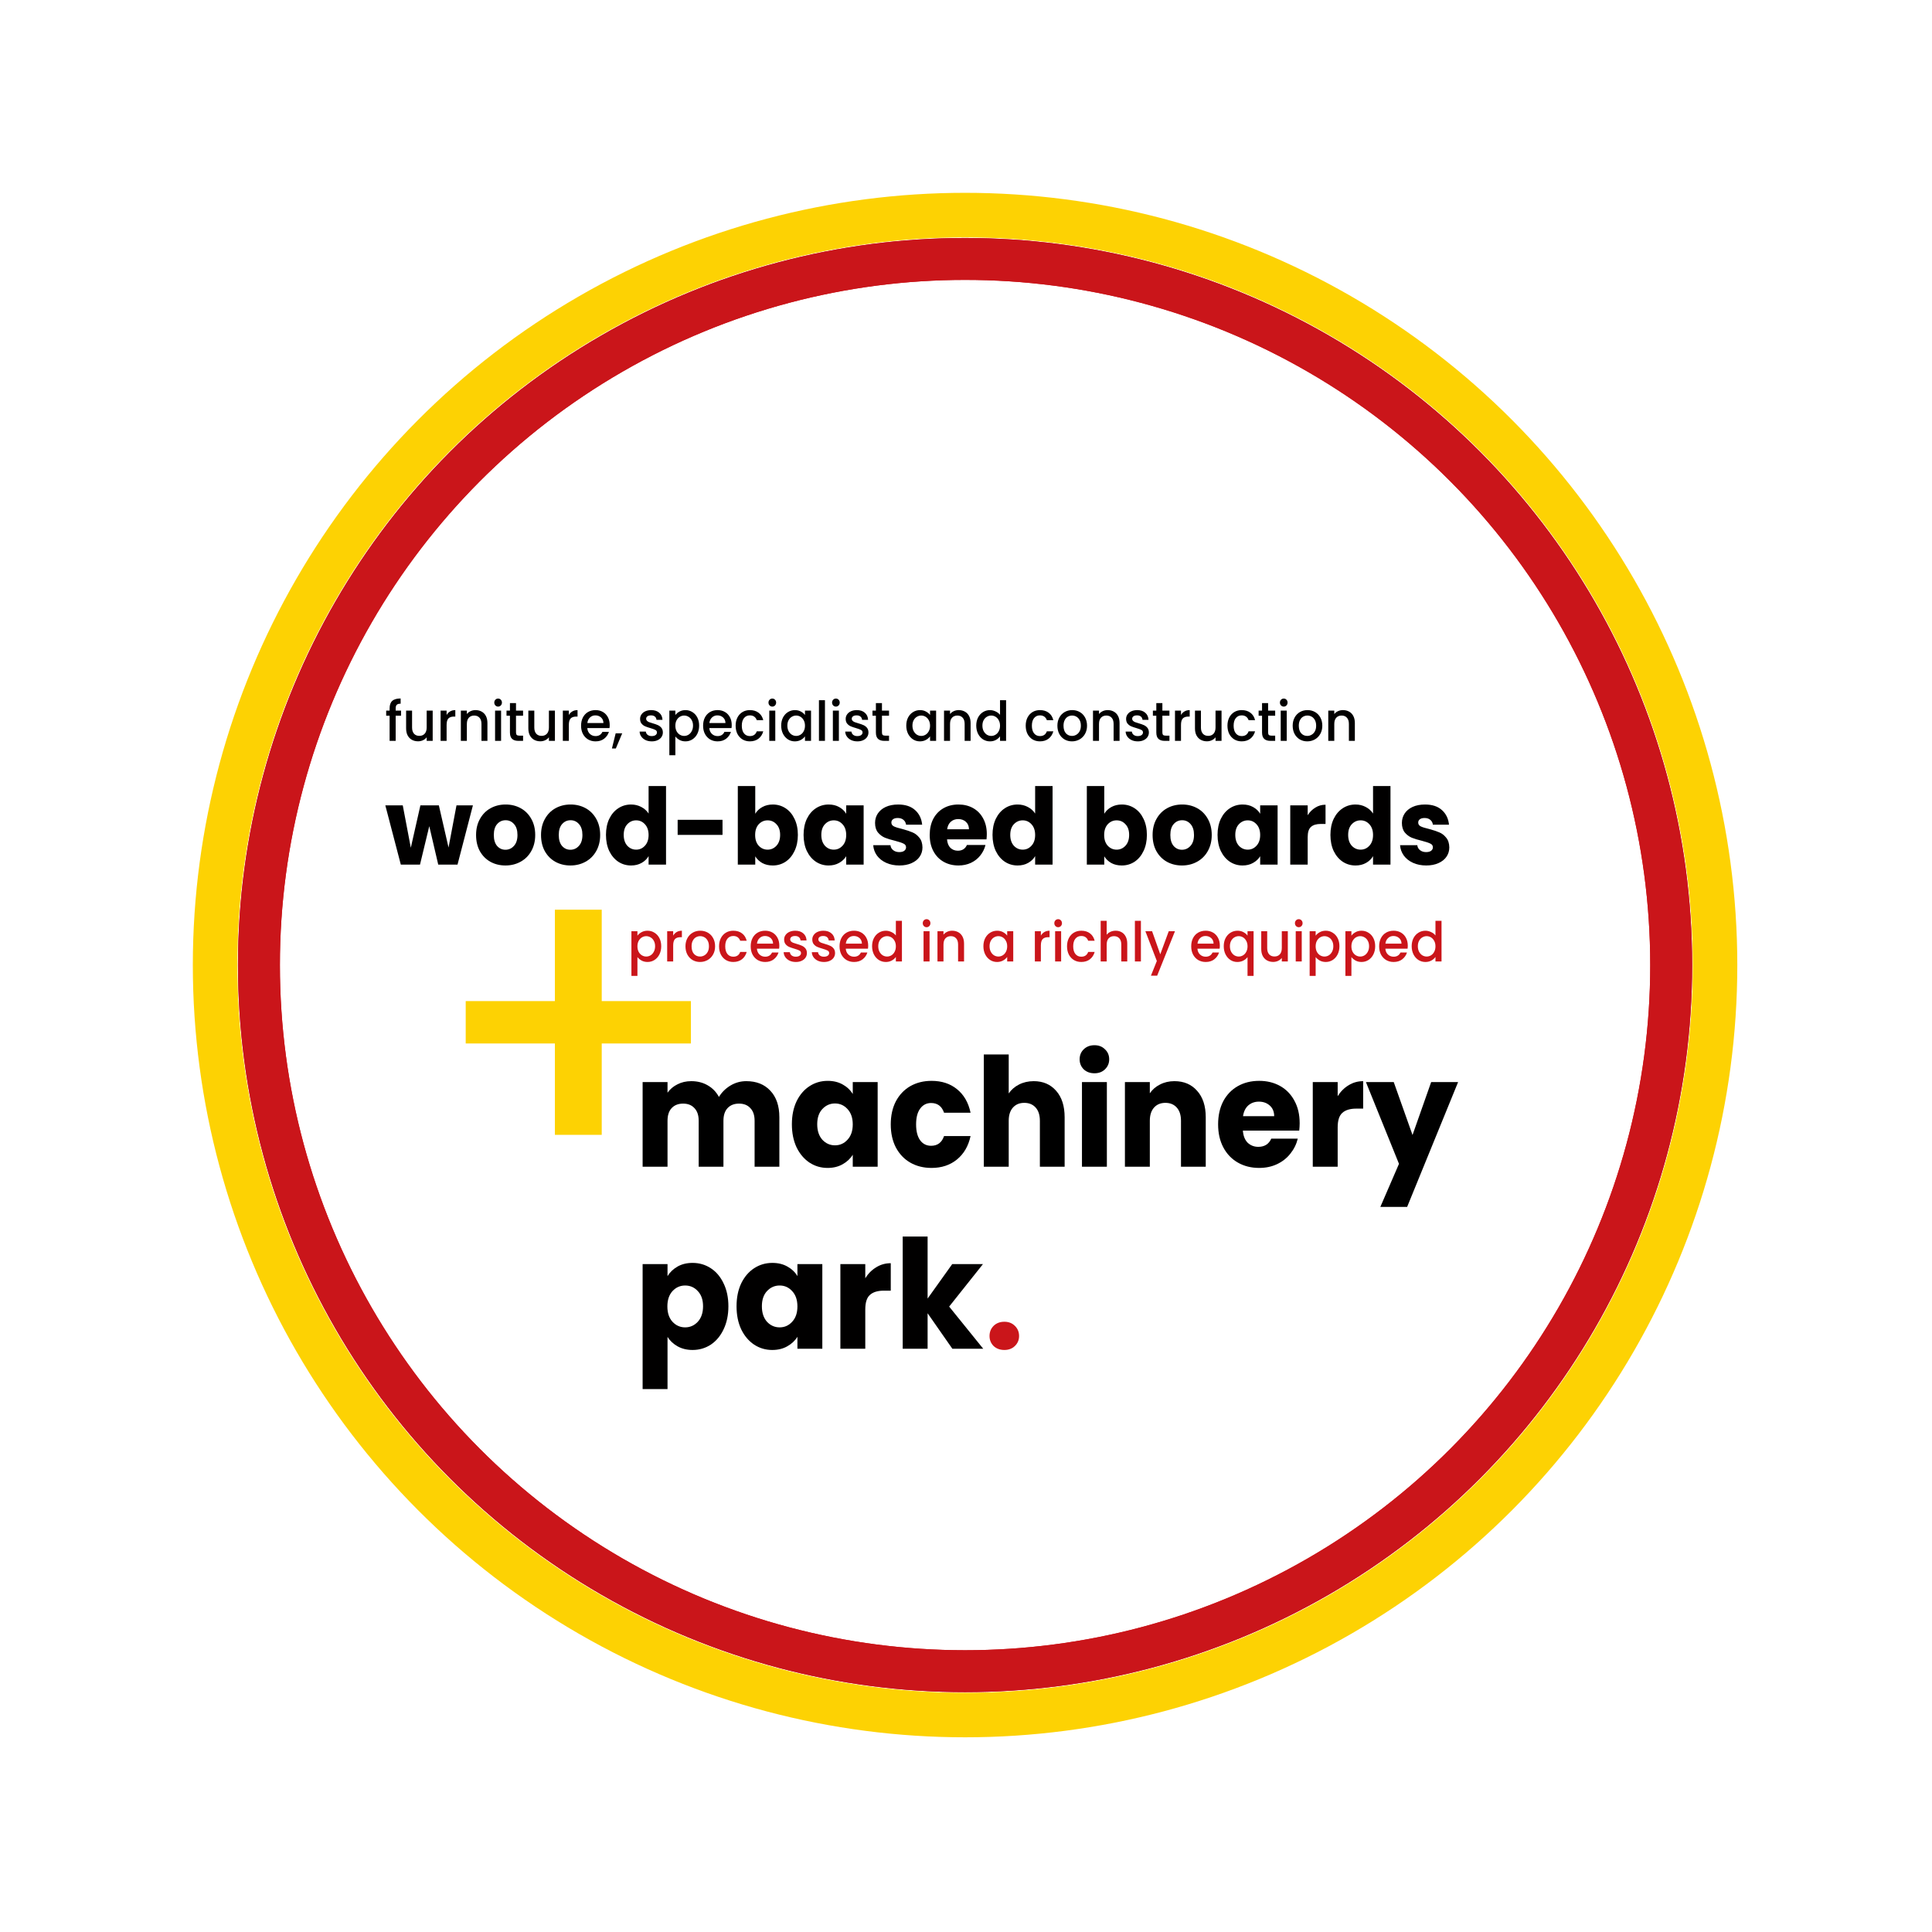 <?xml version="1.0" encoding="UTF-8" standalone="no"?>
<svg
   id="Warstwa_1"
   viewBox="0 0 599 599"
   version="1.1"
   xmlns="http://www.w3.org/2000/svg"
   xmlns:svg="http://www.w3.org/2000/svg"
   xmlns:c2pa="http://c2pa.org/manifest">
  <defs
     id="defs17">
    <style
       id="style4">.cls-1{fill:#fff;}.cls-1,.cls-2{stroke:#ca151a;stroke-width:13px;}.cls-1,.cls-2,.cls-3{stroke-miterlimit:10;}.cls-4,.cls-5{fill:#ca151a;}.cls-4,.cls-6{font-family:Poppins-Medium, Poppins;font-size:17.03px;font-weight:500;}.cls-7{fill:#fdd203;stroke-width:0px;}.cls-2,.cls-3{fill:none;}.cls-8,.cls-9,.cls-6{fill:#010000;}.cls-10{font-size:47.03px;}.cls-10,.cls-9{font-family:Poppins-Bold, Poppins;font-weight:700;}.cls-9{font-size:32.93px;}.cls-3{filter:url(#drop-shadow-3);stroke:#fdd203;stroke-width:13.81px;}</style>
    <filter
       id="drop-shadow-3"
       filterUnits="userSpaceOnUse">
      <feOffset
         dx="0"
         dy="0"
         id="feOffset6" />
      <feGaussianBlur
         result="blur"
         stdDeviation="19.84"
         id="feGaussianBlur8" />
      <feFlood
         flood-color="#000"
         flood-opacity=".47"
         id="feFlood10" />
      <feComposite
         in2="blur"
         operator="in"
         id="feComposite12"
         result="result1" />
      <feComposite
         in="SourceGraphic"
         in2="result1"
         id="feComposite14" />
    </filter>
  </defs>
  <circle
     class="cls-1"
     cx="299.21"
     cy="299.21"
     r="218.93"
     id="circle19" />
  <circle
     class="cls-2"
     cx="299.21"
     cy="299.21"
     r="218.93"
     id="circle21" />
  <g
     aria-label="furniture, specialist and construction"
     transform="translate(119.34 229.7) scale(.96 1)"
     id="text25"
     class="cls-6"
     style="font-weight:500;font-size:17.03px;font-family:Poppins-Medium, Poppins;fill:#010000">
    <path
       d="M 5.211,-7.8 H 3.474 V 0 h -1.958 V -7.8 H 0.409 V -9.384 H 1.516 V -10.048 q 0,-1.618 0.852,-2.35 0.869,-0.749 2.708,-0.749 v 1.618 q -0.886,0 -1.243,0.341 -0.358,0.324 -0.358,1.141 v 0.664 h 1.737 z"
       id="path243" />
    <path
       d="M 15.429,-9.384 V 0 h -1.941 v -1.107 q -0.46,0.579 -1.209,0.92 -0.732,0.324 -1.567,0.324 -1.107,0 -1.993,-0.46 -0.869,-0.46 -1.379,-1.362 -0.494,-0.903 -0.494,-2.18 v -5.518 h 1.924 v 5.228 q 0,1.26 0.63,1.941 0.63,0.664 1.72,0.664 1.09,0 1.72,-0.664 0.647,-0.681 0.647,-1.941 v -5.228 z"
       id="path245" />
    <path
       d="m 19.925,-8.021 q 0.426,-0.715 1.124,-1.107 0.715,-0.409 1.686,-0.409 v 2.01 h -0.494 q -1.141,0 -1.737,0.579 -0.579,0.579 -0.579,2.01 V 0 h -1.941 v -9.384 h 1.941 z"
       id="path247" />
    <path
       d="m 29.258,-9.537 q 1.107,0 1.975,0.46 0.886,0.46 1.379,1.362 0.494,0.903 0.494,2.18 V 0 h -1.924 v -5.245 q 0,-1.26 -0.63,-1.924 -0.63,-0.681 -1.72,-0.681 -1.09,0 -1.737,0.681 -0.63,0.664 -0.63,1.924 V 0 h -1.941 v -9.384 h 1.941 v 1.073 q 0.477,-0.579 1.209,-0.903 0.749,-0.324 1.584,-0.324 z"
       id="path249" />
    <path
       d="m 36.563,-10.627 q -0.528,0 -0.886,-0.358 -0.358,-0.358 -0.358,-0.886 0,-0.528 0.358,-0.886 0.358,-0.358 0.886,-0.358 0.511,0 0.869,0.358 0.358,0.358 0.358,0.886 0,0.528 -0.358,0.886 -0.358,0.358 -0.869,0.358 z m 0.954,1.243 V 0 h -1.941 v -9.384 z"
       id="path251" />
    <path
       d="m 42.337,-7.8 v 5.194 q 0,0.528 0.238,0.766 0.255,0.221 0.852,0.221 h 1.192 V 0 h -1.533 q -1.311,0 -2.01,-0.613 -0.698,-0.613 -0.698,-1.993 v -5.194 h -1.107 v -1.584 h 1.107 V -11.717 h 1.958 v 2.333 h 2.282 v 1.584 z"
       id="path253" />
    <path
       d="M 54.905,-9.384 V 0 h -1.941 v -1.107 q -0.46,0.579 -1.209,0.92 -0.732,0.324 -1.567,0.324 -1.107,0 -1.993,-0.46 -0.869,-0.46 -1.379,-1.362 -0.494,-0.903 -0.494,-2.18 v -5.518 h 1.924 v 5.228 q 0,1.26 0.63,1.941 0.63,0.664 1.72,0.664 1.09,0 1.72,-0.664 0.647,-0.681 0.647,-1.941 v -5.228 z"
       id="path255" />
    <path
       d="m 59.401,-8.021 q 0.426,-0.715 1.124,-1.107 0.715,-0.409 1.686,-0.409 v 2.01 h -0.494 q -1.141,0 -1.737,0.579 -0.579,0.579 -0.579,2.01 V 0 h -1.941 v -9.384 h 1.941 z"
       id="path257" />
    <path
       d="m 72.599,-4.922 q 0,0.528 -0.068,0.954 h -7.17 q 0.085,1.124 0.834,1.805 0.749,0.681 1.839,0.681 1.567,0 2.214,-1.311 h 2.095 q -0.426,1.294 -1.55,2.129 -1.107,0.817 -2.759,0.817 -1.345,0 -2.418,-0.596 -1.056,-0.613 -1.669,-1.703 -0.596,-1.107 -0.596,-2.555 0,-1.448 0.579,-2.537 0.596,-1.107 1.652,-1.703 1.073,-0.596 2.452,-0.596 1.328,0 2.367,0.579 1.039,0.579 1.618,1.635 0.579,1.039 0.579,2.401 z m -2.027,-0.613 q -0.017,-1.073 -0.766,-1.72 -0.749,-0.647 -1.856,-0.647 -1.005,0 -1.72,0.647 -0.715,0.63 -0.852,1.72 z"
       id="path259" />
    <path
       d="m 76.635,-2.333 -2.061,4.7 h -1.26 l 1.209,-4.7 z"
       id="path261" />
    <path
       d="m 86.172,0.153 q -1.107,0 -1.993,-0.392 -0.869,-0.409 -1.379,-1.09 -0.511,-0.698 -0.545,-1.55 h 2.01 q 0.051,0.596 0.562,1.005 0.528,0.392 1.311,0.392 0.817,0 1.26,-0.307 0.46,-0.324 0.46,-0.817 0,-0.528 -0.511,-0.783 -0.494,-0.255 -1.584,-0.562 -1.056,-0.29 -1.72,-0.562 -0.664,-0.272 -1.158,-0.834 -0.477,-0.562 -0.477,-1.482 0,-0.749 0.443,-1.362 0.443,-0.63 1.26,-0.988 0.834,-0.358 1.907,-0.358 1.601,0 2.572,0.817 0.988,0.8 1.056,2.197 h -1.941 q -0.051,-0.63 -0.511,-1.005 -0.46,-0.375 -1.243,-0.375 -0.766,0 -1.175,0.29 -0.409,0.29 -0.409,0.766 0,0.375 0.272,0.63 0.272,0.255 0.664,0.409 0.392,0.136 1.158,0.358 1.022,0.272 1.669,0.562 0.664,0.272 1.141,0.817 0.477,0.545 0.494,1.448 0,0.8 -0.443,1.431 -0.443,0.63 -1.26,0.988 -0.8,0.358 -1.89,0.358 z"
       id="path263" />
    <path
       d="m 93.801,-8.004 q 0.494,-0.647 1.345,-1.09 0.852,-0.443 1.924,-0.443 1.226,0 2.231,0.613 1.022,0.596 1.601,1.686 0.579,1.09 0.579,2.503 0,1.413 -0.579,2.537 -0.579,1.107 -1.601,1.737 -1.005,0.613 -2.231,0.613 -1.073,0 -1.907,-0.426 -0.834,-0.443 -1.362,-1.09 v 5.824 h -1.941 V -9.384 h 1.941 z m 5.705,3.27 q 0,-0.971 -0.409,-1.669 -0.392,-0.715 -1.056,-1.073 -0.647,-0.375 -1.396,-0.375 -0.732,0 -1.396,0.375 -0.647,0.375 -1.056,1.09 -0.392,0.715 -0.392,1.686 0,0.971 0.392,1.703 0.409,0.715 1.056,1.09 0.664,0.375 1.396,0.375 0.749,0 1.396,-0.375 0.664,-0.392 1.056,-1.124 0.409,-0.732 0.409,-1.703 z"
       id="path265" />
    <path
       d="m 112.006,-4.922 q 0,0.528 -0.068,0.954 h -7.17 q 0.085,1.124 0.834,1.805 0.749,0.681 1.839,0.681 1.567,0 2.214,-1.311 h 2.095 q -0.426,1.294 -1.55,2.129 -1.107,0.817 -2.759,0.817 -1.345,0 -2.418,-0.596 -1.056,-0.613 -1.669,-1.703 -0.596,-1.107 -0.596,-2.555 0,-1.448 0.579,-2.537 0.596,-1.107 1.652,-1.703 1.073,-0.596 2.452,-0.596 1.328,0 2.367,0.579 1.039,0.579 1.618,1.635 0.579,1.039 0.579,2.401 z m -2.027,-0.613 q -0.017,-1.073 -0.766,-1.72 -0.749,-0.647 -1.856,-0.647 -1.005,0 -1.72,0.647 -0.715,0.63 -0.852,1.72 z"
       id="path267" />
    <path
       d="m 113.267,-4.7 q 0,-1.448 0.579,-2.537 0.596,-1.107 1.635,-1.703 1.039,-0.596 2.384,-0.596 1.703,0 2.81,0.817 1.124,0.8 1.516,2.299 h -2.095 q -0.255,-0.698 -0.817,-1.09 -0.562,-0.392 -1.413,-0.392 -1.192,0 -1.907,0.852 -0.698,0.834 -0.698,2.35 0,1.516 0.698,2.367 0.715,0.852 1.907,0.852 1.686,0 2.231,-1.482 h 2.095 q -0.409,1.431 -1.533,2.282 -1.124,0.834 -2.793,0.834 -1.345,0 -2.384,-0.596 -1.039,-0.613 -1.635,-1.703 -0.579,-1.107 -0.579,-2.555 z"
       id="path269" />
    <path
       d="m 125.119,-10.627 q -0.528,0 -0.886,-0.358 -0.358,-0.358 -0.358,-0.886 0,-0.528 0.358,-0.886 0.358,-0.358 0.886,-0.358 0.511,0 0.869,0.358 0.358,0.358 0.358,0.886 0,0.528 -0.358,0.886 -0.358,0.358 -0.869,0.358 z m 0.954,1.243 V 0 h -1.941 v -9.384 z"
       id="path271" />
    <path
       d="m 127.981,-4.734 q 0,-1.413 0.579,-2.503 0.596,-1.09 1.601,-1.686 1.022,-0.613 2.248,-0.613 1.107,0 1.924,0.443 0.834,0.426 1.328,1.073 v -1.362 h 1.958 V 0 h -1.958 v -1.396 q -0.494,0.664 -1.345,1.107 -0.852,0.443 -1.941,0.443 -1.209,0 -2.214,-0.613 -1.005,-0.63 -1.601,-1.737 -0.579,-1.124 -0.579,-2.537 z m 7.681,0.034 q 0,-0.971 -0.409,-1.686 -0.392,-0.715 -1.039,-1.09 -0.647,-0.375 -1.396,-0.375 -0.749,0 -1.396,0.375 -0.647,0.358 -1.056,1.073 -0.392,0.698 -0.392,1.669 0,0.971 0.392,1.703 0.409,0.732 1.056,1.124 0.664,0.375 1.396,0.375 0.749,0 1.396,-0.375 0.647,-0.375 1.039,-1.09 0.409,-0.732 0.409,-1.703 z"
       id="path273" />
    <path
       d="M 142.115,-12.602 V 0 h -1.941 v -12.602 z"
       id="path275" />
    <path
       d="m 145.658,-10.627 q -0.528,0 -0.886,-0.358 -0.358,-0.358 -0.358,-0.886 0,-0.528 0.358,-0.886 0.358,-0.358 0.886,-0.358 0.511,0 0.869,0.358 0.358,0.358 0.358,0.886 0,0.528 -0.358,0.886 -0.358,0.358 -0.869,0.358 z m 0.954,1.243 V 0 h -1.941 v -9.384 z"
       id="path277" />
    <path
       d="m 152.572,0.153 q -1.107,0 -1.993,-0.392 -0.869,-0.409 -1.379,-1.09 -0.511,-0.698 -0.545,-1.55 h 2.01 q 0.051,0.596 0.562,1.005 0.528,0.392 1.311,0.392 0.817,0 1.26,-0.307 0.46,-0.324 0.46,-0.817 0,-0.528 -0.511,-0.783 -0.494,-0.255 -1.584,-0.562 -1.056,-0.29 -1.72,-0.562 -0.664,-0.272 -1.158,-0.834 -0.477,-0.562 -0.477,-1.482 0,-0.749 0.443,-1.362 0.443,-0.63 1.26,-0.988 0.834,-0.358 1.907,-0.358 1.601,0 2.572,0.817 0.988,0.8 1.056,2.197 h -1.941 q -0.051,-0.63 -0.511,-1.005 -0.46,-0.375 -1.243,-0.375 -0.766,0 -1.175,0.29 -0.409,0.29 -0.409,0.766 0,0.375 0.272,0.63 0.272,0.255 0.664,0.409 0.392,0.136 1.158,0.358 1.022,0.272 1.669,0.562 0.664,0.272 1.141,0.817 0.477,0.545 0.494,1.448 0,0.8 -0.443,1.431 -0.443,0.63 -1.26,0.988 -0.8,0.358 -1.89,0.358 z"
       id="path279" />
    <path
       d="m 160.525,-7.8 v 5.194 q 0,0.528 0.238,0.766 0.255,0.221 0.852,0.221 h 1.192 V 0 h -1.533 q -1.311,0 -2.01,-0.613 -0.698,-0.613 -0.698,-1.993 v -5.194 h -1.107 v -1.584 h 1.107 V -11.717 h 1.958 v 2.333 h 2.282 v 1.584 z"
       id="path281" />
    <path
       d="m 168.376,-4.734 q 0,-1.413 0.579,-2.503 0.596,-1.09 1.601,-1.686 1.022,-0.613 2.248,-0.613 1.107,0 1.924,0.443 0.834,0.426 1.328,1.073 v -1.362 h 1.958 V 0 h -1.958 v -1.396 q -0.494,0.664 -1.345,1.107 -0.852,0.443 -1.941,0.443 -1.209,0 -2.214,-0.613 -1.005,-0.63 -1.601,-1.737 -0.579,-1.124 -0.579,-2.537 z m 7.681,0.034 q 0,-0.971 -0.409,-1.686 -0.392,-0.715 -1.039,-1.09 -0.647,-0.375 -1.396,-0.375 -0.749,0 -1.396,0.375 -0.647,0.358 -1.056,1.073 -0.392,0.698 -0.392,1.669 0,0.971 0.392,1.703 0.409,0.732 1.056,1.124 0.664,0.375 1.396,0.375 0.749,0 1.396,-0.375 0.647,-0.375 1.039,-1.09 0.409,-0.732 0.409,-1.703 z"
       id="path283" />
    <path
       d="m 185.304,-9.537 q 1.107,0 1.975,0.46 0.886,0.46 1.379,1.362 0.494,0.903 0.494,2.18 V 0 h -1.924 v -5.245 q 0,-1.26 -0.63,-1.924 -0.63,-0.681 -1.72,-0.681 -1.09,0 -1.737,0.681 -0.63,0.664 -0.63,1.924 V 0 h -1.941 v -9.384 h 1.941 v 1.073 q 0.477,-0.579 1.209,-0.903 0.749,-0.324 1.584,-0.324 z"
       id="path285" />
    <path
       d="m 190.975,-4.734 q 0,-1.413 0.579,-2.503 0.596,-1.09 1.601,-1.686 1.022,-0.613 2.265,-0.613 0.92,0 1.805,0.409 0.903,0.392 1.431,1.056 v -4.53 h 1.958 V 0 h -1.958 v -1.413 q -0.477,0.681 -1.328,1.124 -0.834,0.443 -1.924,0.443 -1.226,0 -2.248,-0.613 -1.005,-0.63 -1.601,-1.737 -0.579,-1.124 -0.579,-2.537 z m 7.681,0.034 q 0,-0.971 -0.409,-1.686 -0.392,-0.715 -1.039,-1.09 -0.647,-0.375 -1.396,-0.375 -0.749,0 -1.396,0.375 -0.647,0.358 -1.056,1.073 -0.392,0.698 -0.392,1.669 0,0.971 0.392,1.703 0.409,0.732 1.056,1.124 0.664,0.375 1.396,0.375 0.749,0 1.396,-0.375 0.647,-0.375 1.039,-1.09 0.409,-0.732 0.409,-1.703 z"
       id="path287" />
    <path
       d="m 206.949,-4.7 q 0,-1.448 0.579,-2.537 0.596,-1.107 1.635,-1.703 1.039,-0.596 2.384,-0.596 1.703,0 2.81,0.817 1.124,0.8 1.516,2.299 h -2.095 q -0.255,-0.698 -0.817,-1.09 -0.562,-0.392 -1.413,-0.392 -1.192,0 -1.907,0.852 -0.698,0.834 -0.698,2.35 0,1.516 0.698,2.367 0.715,0.852 1.907,0.852 1.686,0 2.231,-1.482 h 2.095 q -0.409,1.431 -1.533,2.282 -1.124,0.834 -2.793,0.834 -1.345,0 -2.384,-0.596 -1.039,-0.613 -1.635,-1.703 -0.579,-1.107 -0.579,-2.555 z"
       id="path289" />
    <path
       d="m 221.884,0.153 q -1.328,0 -2.401,-0.596 -1.073,-0.613 -1.686,-1.703 -0.613,-1.107 -0.613,-2.555 0,-1.431 0.63,-2.537 0.63,-1.107 1.72,-1.703 1.09,-0.596 2.435,-0.596 1.345,0 2.435,0.596 1.09,0.596 1.72,1.703 0.63,1.107 0.63,2.537 0,1.431 -0.647,2.537 -0.647,1.107 -1.771,1.72 -1.107,0.596 -2.452,0.596 z m 0,-1.686 q 0.749,0 1.396,-0.358 0.664,-0.358 1.073,-1.073 0.409,-0.715 0.409,-1.737 0,-1.022 -0.392,-1.72 -0.392,-0.715 -1.039,-1.073 -0.647,-0.358 -1.396,-0.358 -0.749,0 -1.396,0.358 -0.63,0.358 -1.005,1.073 -0.375,0.698 -0.375,1.72 0,1.516 0.766,2.35 0.783,0.817 1.958,0.817 z"
       id="path291" />
    <path
       d="m 233.413,-9.537 q 1.107,0 1.975,0.46 0.886,0.46 1.379,1.362 0.494,0.903 0.494,2.18 V 0 h -1.924 v -5.245 q 0,-1.26 -0.63,-1.924 -0.63,-0.681 -1.72,-0.681 -1.09,0 -1.737,0.681 -0.63,0.664 -0.63,1.924 V 0 h -1.941 v -9.384 h 1.941 v 1.073 q 0.477,-0.579 1.209,-0.903 0.749,-0.324 1.584,-0.324 z"
       id="path293" />
    <path
       d="m 243.137,0.153 q -1.107,0 -1.993,-0.392 -0.869,-0.409 -1.379,-1.09 -0.511,-0.698 -0.545,-1.55 h 2.01 q 0.051,0.596 0.562,1.005 0.528,0.392 1.311,0.392 0.817,0 1.26,-0.307 0.46,-0.324 0.46,-0.817 0,-0.528 -0.511,-0.783 -0.494,-0.255 -1.584,-0.562 -1.056,-0.29 -1.72,-0.562 -0.664,-0.272 -1.158,-0.834 -0.477,-0.562 -0.477,-1.482 0,-0.749 0.443,-1.362 0.443,-0.63 1.26,-0.988 0.834,-0.358 1.907,-0.358 1.601,0 2.572,0.817 0.988,0.8 1.056,2.197 h -1.941 q -0.051,-0.63 -0.511,-1.005 -0.46,-0.375 -1.243,-0.375 -0.766,0 -1.175,0.29 -0.409,0.29 -0.409,0.766 0,0.375 0.272,0.63 0.272,0.255 0.664,0.409 0.392,0.136 1.158,0.358 1.022,0.272 1.669,0.562 0.664,0.272 1.141,0.817 0.477,0.545 0.494,1.448 0,0.8 -0.443,1.431 -0.443,0.63 -1.26,0.988 -0.8,0.358 -1.89,0.358 z"
       id="path295" />
    <path
       d="m 251.09,-7.8 v 5.194 q 0,0.528 0.238,0.766 0.255,0.221 0.852,0.221 h 1.192 V 0 h -1.533 q -1.311,0 -2.01,-0.613 -0.698,-0.613 -0.698,-1.993 v -5.194 h -1.107 v -1.584 h 1.107 V -11.717 h 1.958 v 2.333 h 2.282 v 1.584 z"
       id="path297" />
    <path
       d="m 257.102,-8.021 q 0.426,-0.715 1.124,-1.107 0.715,-0.409 1.686,-0.409 v 2.01 h -0.494 q -1.141,0 -1.737,0.579 -0.579,0.579 -0.579,2.01 V 0 h -1.941 v -9.384 h 1.941 z"
       id="path299" />
    <path
       d="M 270.198,-9.384 V 0 h -1.941 v -1.107 q -0.46,0.579 -1.209,0.92 -0.732,0.324 -1.567,0.324 -1.107,0 -1.993,-0.46 -0.869,-0.46 -1.379,-1.362 -0.494,-0.903 -0.494,-2.18 v -5.518 h 1.924 v 5.228 q 0,1.26 0.63,1.941 0.63,0.664 1.72,0.664 1.09,0 1.72,-0.664 0.647,-0.681 0.647,-1.941 v -5.228 z"
       id="path301" />
    <path
       d="m 272.105,-4.7 q 0,-1.448 0.579,-2.537 0.596,-1.107 1.635,-1.703 1.039,-0.596 2.384,-0.596 1.703,0 2.81,0.817 1.124,0.8 1.516,2.299 h -2.095 q -0.255,-0.698 -0.817,-1.09 -0.562,-0.392 -1.413,-0.392 -1.192,0 -1.907,0.852 -0.698,0.834 -0.698,2.35 0,1.516 0.698,2.367 0.715,0.852 1.907,0.852 1.686,0 2.231,-1.482 h 2.095 q -0.409,1.431 -1.533,2.282 -1.124,0.834 -2.793,0.834 -1.345,0 -2.384,-0.596 -1.039,-0.613 -1.635,-1.703 -0.579,-1.107 -0.579,-2.555 z"
       id="path303" />
    <path
       d="m 285.236,-7.8 v 5.194 q 0,0.528 0.238,0.766 0.255,0.221 0.852,0.221 h 1.192 V 0 h -1.533 q -1.311,0 -2.01,-0.613 -0.698,-0.613 -0.698,-1.993 v -5.194 h -1.107 v -1.584 h 1.107 V -11.717 h 1.958 v 2.333 h 2.282 v 1.584 z"
       id="path305" />
    <path
       d="m 290.293,-10.627 q -0.528,0 -0.886,-0.358 -0.358,-0.358 -0.358,-0.886 0,-0.528 0.358,-0.886 0.358,-0.358 0.886,-0.358 0.511,0 0.869,0.358 0.358,0.358 0.358,0.886 0,0.528 -0.358,0.886 -0.358,0.358 -0.869,0.358 z m 0.954,1.243 V 0 h -1.941 v -9.384 z"
       id="path307" />
    <path
       d="m 297.872,0.153 q -1.328,0 -2.401,-0.596 -1.073,-0.613 -1.686,-1.703 -0.613,-1.107 -0.613,-2.555 0,-1.431 0.63,-2.537 0.63,-1.107 1.72,-1.703 1.09,-0.596 2.435,-0.596 1.345,0 2.435,0.596 1.09,0.596 1.72,1.703 0.63,1.107 0.63,2.537 0,1.431 -0.647,2.537 -0.647,1.107 -1.771,1.72 -1.107,0.596 -2.452,0.596 z m 0,-1.686 q 0.749,0 1.396,-0.358 0.664,-0.358 1.073,-1.073 0.409,-0.715 0.409,-1.737 0,-1.022 -0.392,-1.72 -0.392,-0.715 -1.039,-1.073 -0.647,-0.358 -1.396,-0.358 -0.749,0 -1.396,0.358 -0.63,0.358 -1.005,1.073 -0.375,0.698 -0.375,1.72 0,1.516 0.766,2.35 0.783,0.817 1.958,0.817 z"
       id="path309" />
    <path
       d="m 309.401,-9.537 q 1.107,0 1.975,0.46 0.886,0.46 1.379,1.362 0.494,0.903 0.494,2.18 V 0 h -1.924 v -5.245 q 0,-1.26 -0.63,-1.924 -0.63,-0.681 -1.72,-0.681 -1.09,0 -1.737,0.681 -0.63,0.664 -0.63,1.924 V 0 h -1.941 v -9.384 h 1.941 v 1.073 q 0.477,-0.579 1.209,-0.903 0.749,-0.324 1.584,-0.324 z"
       id="path311" />
  </g>
  <g
     aria-label="wood-based boards"
     transform="translate(119.34 268.07) scale(.96 1)"
     id="text29"
     class="cls-9"
     style="font-weight:700;font-size:32.93px;font-family:Poppins-Bold, Poppins;fill:#010000">
    <path
       d="M 28.419,-18.375 23.446,0 H 17.222 L 14.325,-11.921 11.328,0 H 5.137 L 0.132,-18.375 h 5.631 l 2.601,13.139 3.095,-13.139 h 5.96 l 3.128,13.073 2.569,-13.073 z"
       id="path210" />
    <path
       d="m 38.923,0.263 q -2.7,0 -4.874,-1.153 -2.14,-1.153 -3.392,-3.293 -1.218,-2.14 -1.218,-5.005 0,-2.832 1.251,-4.972 1.251,-2.173 3.425,-3.326 2.173,-1.153 4.874,-1.153 2.7,0 4.874,1.153 2.173,1.153 3.425,3.326 1.251,2.14 1.251,4.972 0,2.832 -1.284,5.005 -1.251,2.14 -3.458,3.293 Q 41.623,0.263 38.923,0.263 Z m 0,-4.874 q 1.614,0 2.733,-1.185 1.153,-1.185 1.153,-3.392 0,-2.206 -1.12,-3.392 -1.087,-1.185 -2.7,-1.185 -1.647,0 -2.733,1.185 -1.087,1.153 -1.087,3.392 0,2.206 1.054,3.392 1.087,1.185 2.7,1.185 z"
       id="path212" />
    <path
       d="m 59.9,0.263 q -2.7,0 -4.874,-1.153 -2.14,-1.153 -3.392,-3.293 -1.218,-2.14 -1.218,-5.005 0,-2.832 1.251,-4.972 1.251,-2.173 3.425,-3.326 2.173,-1.153 4.874,-1.153 2.7,0 4.874,1.153 2.173,1.153 3.425,3.326 1.251,2.14 1.251,4.972 0,2.832 -1.284,5.005 -1.251,2.14 -3.458,3.293 Q 62.6,0.263 59.9,0.263 Z m 0,-4.874 q 1.614,0 2.733,-1.185 1.153,-1.185 1.153,-3.392 0,-2.206 -1.12,-3.392 -1.087,-1.185 -2.7,-1.185 -1.647,0 -2.733,1.185 -1.087,1.153 -1.087,3.392 0,2.206 1.054,3.392 1.087,1.185 2.7,1.185 z"
       id="path214" />
    <path
       d="m 71.392,-9.22 q 0,-2.832 1.054,-4.972 1.087,-2.14 2.931,-3.293 1.844,-1.153 4.116,-1.153 1.811,0 3.293,0.757 1.515,0.757 2.371,2.042 v -8.529 h 5.631 V 0 h -5.631 v -2.634 q -0.79,1.317 -2.272,2.108 -1.449,0.79 -3.392,0.79 -2.272,0 -4.116,-1.153 -1.844,-1.185 -2.931,-3.326 -1.054,-2.173 -1.054,-5.005 z m 13.765,0.033 q 0,-2.108 -1.185,-3.326 -1.153,-1.218 -2.832,-1.218 -1.679,0 -2.865,1.218 -1.153,1.185 -1.153,3.293 0,2.108 1.153,3.359 1.185,1.218 2.865,1.218 1.679,0 2.832,-1.218 1.185,-1.218 1.185,-3.326 z"
       id="path216" />
    <path
       d="m 109.031,-13.896 v 4.676 H 94.542 V -13.896 Z"
       id="path218" />
    <path
       d="m 119.602,-15.773 q 0.79,-1.284 2.272,-2.075 1.482,-0.79 3.392,-0.79 2.272,0 4.116,1.153 1.844,1.153 2.898,3.293 1.087,2.14 1.087,4.972 0,2.832 -1.087,5.005 -1.054,2.14 -2.898,3.326 -1.844,1.153 -4.116,1.153 -1.943,0 -3.392,-0.757 -1.449,-0.79 -2.272,-2.075 V 0 h -5.631 v -24.368 h 5.631 z m 8.035,6.553 q 0,-2.108 -1.185,-3.293 -1.153,-1.218 -2.865,-1.218 -1.679,0 -2.865,1.218 -1.153,1.218 -1.153,3.326 0,2.108 1.153,3.326 1.185,1.218 2.865,1.218 1.679,0 2.865,-1.218 1.185,-1.251 1.185,-3.359 z"
       id="path220" />
    <path
       d="m 135.211,-9.22 q 0,-2.832 1.054,-4.972 1.087,-2.14 2.931,-3.293 1.844,-1.153 4.116,-1.153 1.943,0 3.392,0.79 1.482,0.79 2.272,2.075 v -2.601 h 5.631 V 0 h -5.631 v -2.601 q -0.823,1.284 -2.305,2.075 -1.449,0.79 -3.392,0.79 -2.239,0 -4.083,-1.153 Q 137.351,-2.075 136.264,-4.215 q -1.054,-2.173 -1.054,-5.005 z m 13.765,0.033 q 0,-2.108 -1.185,-3.326 -1.153,-1.218 -2.832,-1.218 -1.679,0 -2.865,1.218 -1.153,1.185 -1.153,3.293 0,2.108 1.153,3.359 1.185,1.218 2.865,1.218 1.679,0 2.832,-1.218 1.185,-1.218 1.185,-3.326 z"
       id="path222" />
    <path
       d="m 166.165,0.263 q -2.404,0 -4.281,-0.823 -1.877,-0.823 -2.964,-2.239 -1.087,-1.449 -1.218,-3.227 h 5.565 q 0.099,0.955 0.889,1.548 0.79,0.593 1.943,0.593 1.054,0 1.614,-0.395 0.593,-0.428 0.593,-1.087 0,-0.79 -0.823,-1.153 -0.823,-0.395 -2.667,-0.856 -1.976,-0.461 -3.293,-0.955 -1.317,-0.527 -2.272,-1.614 -0.955,-1.12 -0.955,-2.997 0,-1.581 0.856,-2.865 0.889,-1.317 2.569,-2.075 1.712,-0.757 4.05,-0.757 3.458,0 5.433,1.712 2.009,1.712 2.305,4.544 h -5.203 q -0.132,-0.955 -0.856,-1.515 -0.692,-0.56 -1.844,-0.56 -0.988,0 -1.515,0.395 -0.527,0.362 -0.527,1.021 0,0.79 0.823,1.185 0.856,0.395 2.634,0.79 2.042,0.527 3.326,1.054 1.284,0.494 2.239,1.646 0.988,1.12 1.021,3.03 0,1.614 -0.922,2.898 -0.889,1.251 -2.601,1.976 -1.679,0.724 -3.919,0.724 z"
       id="path224" />
    <path
       d="m 194.386,-9.484 q 0,0.79 -0.099,1.647 H 181.543 q 0.132,1.712 1.087,2.634 0.988,0.889 2.404,0.889 2.108,0 2.931,-1.778 h 5.993 Q 193.497,-4.281 192.278,-2.832 191.093,-1.383 189.282,-0.56 187.47,0.263 185.231,0.263 q -2.7,0 -4.808,-1.153 -2.108,-1.153 -3.293,-3.293 -1.185,-2.14 -1.185,-5.005 0,-2.865 1.153,-5.005 1.185,-2.14 3.293,-3.293 2.108,-1.153 4.841,-1.153 2.667,0 4.742,1.12 2.075,1.12 3.227,3.194 1.185,2.075 1.185,4.841 z m -5.763,-1.482 q 0,-1.449 -0.988,-2.305 -0.988,-0.856 -2.47,-0.856 -1.416,0 -2.404,0.823 -0.955,0.823 -1.185,2.338 z"
       id="path226" />
    <path
       d="m 196.23,-9.22 q 0,-2.832 1.054,-4.972 1.087,-2.14 2.931,-3.293 1.844,-1.153 4.116,-1.153 1.811,0 3.293,0.757 1.515,0.757 2.371,2.042 v -8.529 h 5.631 V 0 h -5.631 v -2.634 q -0.79,1.317 -2.272,2.108 -1.449,0.79 -3.392,0.79 -2.272,0 -4.116,-1.153 -1.844,-1.185 -2.931,-3.326 -1.054,-2.173 -1.054,-5.005 z m 13.765,0.033 q 0,-2.108 -1.185,-3.326 -1.153,-1.218 -2.832,-1.218 -1.679,0 -2.865,1.218 -1.153,1.185 -1.153,3.293 0,2.108 1.153,3.359 1.185,1.218 2.865,1.218 1.679,0 2.832,-1.218 1.185,-1.218 1.185,-3.326 z"
       id="path228" />
    <path
       d="m 232.321,-15.773 q 0.79,-1.284 2.272,-2.075 1.482,-0.79 3.392,-0.79 2.272,0 4.116,1.153 1.844,1.153 2.898,3.293 1.087,2.14 1.087,4.972 0,2.832 -1.087,5.005 -1.054,2.14 -2.898,3.326 Q 240.257,0.263 237.985,0.263 q -1.943,0 -3.392,-0.757 -1.449,-0.79 -2.272,-2.075 V 0 h -5.631 v -24.368 h 5.631 z m 8.035,6.553 q 0,-2.108 -1.185,-3.293 -1.153,-1.218 -2.865,-1.218 -1.679,0 -2.865,1.218 -1.153,1.218 -1.153,3.326 0,2.108 1.153,3.326 1.185,1.218 2.865,1.218 1.679,0 2.865,-1.218 1.185,-1.251 1.185,-3.359 z"
       id="path230" />
    <path
       d="m 257.414,0.263 q -2.7,0 -4.874,-1.153 -2.14,-1.153 -3.392,-3.293 -1.218,-2.14 -1.218,-5.005 0,-2.832 1.251,-4.972 1.251,-2.173 3.425,-3.326 2.173,-1.153 4.874,-1.153 2.7,0 4.874,1.153 2.173,1.153 3.425,3.326 1.251,2.14 1.251,4.972 0,2.832 -1.284,5.005 -1.251,2.14 -3.458,3.293 Q 260.114,0.263 257.414,0.263 Z m 0,-4.874 q 1.614,0 2.733,-1.185 1.153,-1.185 1.153,-3.392 0,-2.206 -1.12,-3.392 -1.087,-1.185 -2.7,-1.185 -1.647,0 -2.733,1.185 -1.087,1.153 -1.087,3.392 0,2.206 1.054,3.392 1.087,1.185 2.7,1.185 z"
       id="path232" />
    <path
       d="m 268.906,-9.22 q 0,-2.832 1.054,-4.972 1.087,-2.14 2.931,-3.293 1.844,-1.153 4.116,-1.153 1.943,0 3.392,0.79 1.482,0.79 2.272,2.075 v -2.601 h 5.631 V 0 h -5.631 v -2.601 q -0.823,1.284 -2.305,2.075 -1.449,0.79 -3.392,0.79 -2.239,0 -4.083,-1.153 -1.844,-1.185 -2.931,-3.326 -1.054,-2.173 -1.054,-5.005 z m 13.765,0.033 q 0,-2.108 -1.185,-3.326 -1.153,-1.218 -2.832,-1.218 -1.679,0 -2.865,1.218 -1.153,1.185 -1.153,3.293 0,2.108 1.153,3.359 1.185,1.218 2.865,1.218 1.679,0 2.832,-1.218 1.185,-1.218 1.185,-3.326 z"
       id="path234" />
    <path
       d="m 298.017,-15.312 q 0.988,-1.515 2.47,-2.371 1.482,-0.889 3.293,-0.889 v 5.96 h -1.548 q -2.108,0 -3.161,0.922 -1.054,0.889 -1.054,3.161 V 0 h -5.631 v -18.375 h 5.631 z"
       id="path236" />
    <path
       d="m 305.36,-9.22 q 0,-2.832 1.054,-4.972 1.087,-2.14 2.931,-3.293 1.844,-1.153 4.116,-1.153 1.811,0 3.293,0.757 1.515,0.757 2.371,2.042 v -8.529 h 5.631 V 0 h -5.631 v -2.634 q -0.79,1.317 -2.272,2.108 -1.449,0.79 -3.392,0.79 -2.272,0 -4.116,-1.153 Q 307.5,-2.075 306.414,-4.215 q -1.054,-2.173 -1.054,-5.005 z m 13.765,0.033 q 0,-2.108 -1.185,-3.326 -1.153,-1.218 -2.832,-1.218 -1.679,0 -2.865,1.218 -1.153,1.185 -1.153,3.293 0,2.108 1.153,3.359 1.185,1.218 2.865,1.218 1.679,0 2.832,-1.218 1.185,-1.218 1.185,-3.326 z"
       id="path238" />
    <path
       d="m 336.314,0.263 q -2.404,0 -4.281,-0.823 -1.877,-0.823 -2.964,-2.239 -1.087,-1.449 -1.218,-3.227 h 5.565 q 0.099,0.955 0.889,1.548 0.79,0.593 1.943,0.593 1.054,0 1.614,-0.395 0.593,-0.428 0.593,-1.087 0,-0.79 -0.823,-1.153 -0.823,-0.395 -2.667,-0.856 -1.976,-0.461 -3.293,-0.955 -1.317,-0.527 -2.272,-1.614 -0.955,-1.12 -0.955,-2.997 0,-1.581 0.856,-2.865 0.889,-1.317 2.569,-2.075 1.712,-0.757 4.05,-0.757 3.458,0 5.433,1.712 2.009,1.712 2.305,4.544 h -5.203 q -0.132,-0.955 -0.856,-1.515 -0.692,-0.56 -1.844,-0.56 -0.988,0 -1.515,0.395 -0.527,0.362 -0.527,1.021 0,0.79 0.823,1.185 0.856,0.395 2.634,0.79 2.042,0.527 3.326,1.054 1.284,0.494 2.239,1.646 0.988,1.12 1.021,3.03 0,1.614 -0.922,2.898 -0.889,1.251 -2.601,1.976 -1.679,0.724 -3.919,0.724 z"
       id="path240" />
  </g>
  <g
     aria-label="machinerypark."
     transform="translate(196.44 361.73) scale(.96 1)"
     id="text39"
     class="cls-10"
     style="font-weight:700;font-size:47.03px;font-family:Poppins-Bold, Poppins">
    <path
       d="m 36.401,-26.525 q 4.891,0 7.76,2.963 2.916,2.963 2.916,8.23 V 0 h -7.995 v -14.25 q 0,-2.54 -1.364,-3.903 -1.317,-1.411 -3.668,-1.411 -2.352,0 -3.715,1.411 -1.317,1.364 -1.317,3.903 V 0 h -7.995 v -14.25 q 0,-2.54 -1.364,-3.903 -1.317,-1.411 -3.668,-1.411 -2.352,0 -3.715,1.411 -1.317,1.364 -1.317,3.903 V 0 H 2.916 V -26.243 H 10.958 v 3.292 q 1.223,-1.646 3.198,-2.587 1.975,-0.988 4.468,-0.988 2.963,0 5.267,1.27 2.352,1.27 3.668,3.621 1.364,-2.163 3.715,-3.527 2.352,-1.364 5.126,-1.364 z"
       id="path367" />
    <path
       d="m 51.122,-13.168 q 0,-4.045 1.505,-7.102 1.552,-3.057 4.186,-4.703 2.634,-1.646 5.879,-1.646 2.775,0 4.844,1.129 2.116,1.129 3.245,2.963 v -3.715 h 8.042 V 0 h -8.042 v -3.715 q -1.176,1.834 -3.292,2.963 -2.069,1.129 -4.844,1.129 -3.198,0 -5.832,-1.646 -2.634,-1.693 -4.186,-4.75 -1.505,-3.104 -1.505,-7.149 z m 19.659,0.047 q 0,-3.01 -1.693,-4.75 -1.646,-1.74 -4.045,-1.74 -2.399,0 -4.092,1.74 -1.646,1.693 -1.646,4.703 0,3.01 1.646,4.797 1.693,1.74 4.092,1.74 2.399,0 4.045,-1.74 1.693,-1.74 1.693,-4.75 z"
       id="path369" />
    <path
       d="m 83.055,-13.121 q 0,-4.092 1.646,-7.149 1.693,-3.057 4.656,-4.703 3.01,-1.646 6.866,-1.646 4.938,0 8.23,2.587 3.339,2.587 4.374,7.29 h -8.559 q -1.082,-3.01 -4.186,-3.01 -2.21,0 -3.527,1.74 -1.317,1.693 -1.317,4.891 0,3.198 1.317,4.938 1.317,1.693 3.527,1.693 3.104,0 4.186,-3.01 h 8.559 q -1.035,4.609 -4.374,7.243 -3.339,2.634 -8.23,2.634 -3.856,0 -6.866,-1.646 -2.963,-1.646 -4.656,-4.703 -1.646,-3.057 -1.646,-7.149 z"
       id="path371" />
    <path
       d="m 129.238,-26.525 q 4.515,0 7.243,3.01 2.728,2.963 2.728,8.183 V 0 h -7.995 v -14.25 q 0,-2.634 -1.364,-4.092 -1.364,-1.458 -3.668,-1.458 -2.304,0 -3.668,1.458 -1.364,1.458 -1.364,4.092 V 0 h -8.042 v -34.802 h 8.042 v 12.087 q 1.223,-1.74 3.339,-2.775 2.116,-1.035 4.75,-1.035 z"
       id="path373" />
    <path
       d="m 148.85,-28.97 q -2.116,0 -3.48,-1.223 -1.317,-1.27 -1.317,-3.104 0,-1.881 1.317,-3.104 1.364,-1.27 3.48,-1.27 2.069,0 3.386,1.27 1.364,1.223 1.364,3.104 0,1.834 -1.364,3.104 -1.317,1.223 -3.386,1.223 z m 3.998,2.728 V 0 h -8.042 v -26.243 z"
       id="path375" />
    <path
       d="m 174.669,-26.525 q 4.609,0 7.337,3.01 2.775,2.963 2.775,8.183 V 0 h -7.995 v -14.25 q 0,-2.634 -1.364,-4.092 -1.364,-1.458 -3.668,-1.458 -2.304,0 -3.668,1.458 -1.364,1.458 -1.364,4.092 V 0 h -8.042 v -26.243 h 8.042 v 3.48 q 1.223,-1.74 3.292,-2.728 2.069,-1.035 4.656,-1.035 z"
       id="path377" />
    <path
       d="m 215.115,-13.545 q 0,1.129 -0.141,2.352 h -18.201 q 0.188,2.446 1.552,3.762 1.411,1.27 3.433,1.27 3.01,0 4.186,-2.54 h 8.559 q -0.658,2.587 -2.399,4.656 -1.693,2.069 -4.28,3.245 -2.587,1.176 -5.785,1.176 -3.856,0 -6.866,-1.646 -3.01,-1.646 -4.703,-4.703 -1.693,-3.057 -1.693,-7.149 0,-4.092 1.646,-7.149 1.693,-3.057 4.703,-4.703 3.01,-1.646 6.913,-1.646 3.809,0 6.772,1.599 2.963,1.599 4.609,4.562 1.693,2.963 1.693,6.913 z m -8.23,-2.116 q 0,-2.069 -1.411,-3.292 -1.411,-1.223 -3.527,-1.223 -2.022,0 -3.433,1.176 -1.364,1.176 -1.693,3.339 z"
       id="path379" />
    <path
       d="m 227.39,-21.869 q 1.411,-2.163 3.527,-3.386 2.116,-1.27 4.703,-1.27 v 8.512 h -2.21 q -3.01,0 -4.515,1.317 -1.505,1.27 -1.505,4.515 V 0 h -8.042 v -26.243 h 8.042 z"
       id="path381" />
    <path
       d="M 266.284,-26.243 249.823,12.463 h -8.654 L 247.19,-0.894 236.514,-26.243 h 8.983 l 6.067,16.413 6.02,-16.413 z"
       id="path383" />
    <path
       d="m 10.958,33.913 q 1.176,-1.834 3.245,-2.963 2.069,-1.129 4.844,-1.129 3.245,0 5.879,1.646 2.634,1.646 4.139,4.703 1.552,3.057 1.552,7.102 0,4.045 -1.552,7.149 -1.505,3.057 -4.139,4.75 -2.634,1.646 -5.879,1.646 -2.728,0 -4.844,-1.129 -2.069,-1.129 -3.245,-2.916 V 68.95 H 2.916 V 30.197 H 10.958 Z m 11.475,9.359 q 0,-3.01 -1.693,-4.703 -1.646,-1.74 -4.092,-1.74 -2.399,0 -4.092,1.74 -1.646,1.74 -1.646,4.75 0,3.01 1.646,4.75 1.693,1.74 4.092,1.74 2.399,0 4.092,-1.74 1.693,-1.787 1.693,-4.797 z"
       style="fill:#010000"
       id="path385" />
    <path
       d="m 33.25,43.272 q 0,-4.045 1.505,-7.102 1.552,-3.057 4.186,-4.703 2.634,-1.646 5.879,-1.646 2.775,0 4.844,1.129 2.116,1.129 3.245,2.963 v -3.715 h 8.042 v 26.243 h -8.042 v -3.715 q -1.176,1.834 -3.292,2.963 -2.069,1.129 -4.844,1.129 -3.198,0 -5.832,-1.646 -2.634,-1.693 -4.186,-4.75 -1.505,-3.104 -1.505,-7.149 z m 19.659,0.047 q 0,-3.01 -1.693,-4.75 -1.646,-1.74 -4.045,-1.74 -2.399,0 -4.092,1.74 -1.646,1.693 -1.646,4.703 0,3.01 1.646,4.797 1.693,1.74 4.092,1.74 2.399,0 4.045,-1.74 1.693,-1.74 1.693,-4.75 z"
       style="fill:#010000"
       id="path387" />
    <path
       d="m 74.825,34.571 q 1.411,-2.163 3.527,-3.386 2.116,-1.27 4.703,-1.27 v 8.512 h -2.21 q -3.01,0 -4.515,1.317 -1.505,1.27 -1.505,4.515 v 12.181 h -8.042 v -26.243 h 8.042 z"
       style="fill:#010000"
       id="path389" />
    <path
       d="m 102.949,56.44 -7.995,-11.005 v 11.005 h -8.042 V 21.638 h 8.042 v 19.235 l 7.948,-10.676 h 9.923 l -10.911,13.168 11.005,13.074 z"
       style="fill:#010000"
       id="path391" />
    <path
       d="m 119.748,56.816 q -2.116,0 -3.48,-1.223 -1.317,-1.27 -1.317,-3.104 0,-1.881 1.317,-3.151 1.364,-1.27 3.48,-1.27 2.069,0 3.386,1.27 1.364,1.27 1.364,3.151 0,1.834 -1.364,3.104 -1.317,1.223 -3.386,1.223 z"
       style="fill:#ca151a"
       id="path393" />
  </g>
  <path
     class="cls-7"
     d="M186.56,282.04v28.34h27.65v13.14h-27.65v28.33h-14.52v-28.33h-27.65v-13.14h27.65v-28.34h14.52Z"
     id="path41" />
  <g
     aria-label="processed in a richly equipped"
     transform="translate(194.54 298.1) scale(.96 1)"
     id="text45"
     class="cls-4"
     style="font-weight:500;font-size:17.03px;font-family:Poppins-Medium, Poppins;fill:#ca151a">
    <path
       d="m 3.219,-8.004 q 0.494,-0.647 1.345,-1.09 0.852,-0.443 1.924,-0.443 1.226,0 2.231,0.613 1.022,0.596 1.601,1.686 0.579,1.09 0.579,2.503 0,1.413 -0.579,2.537 -0.579,1.107 -1.601,1.737 -1.005,0.613 -2.231,0.613 -1.073,0 -1.907,-0.426 -0.834,-0.443 -1.362,-1.09 v 5.824 h -1.941 V -9.384 h 1.941 z m 5.705,3.27 q 0,-0.971 -0.409,-1.669 -0.392,-0.715 -1.056,-1.073 -0.647,-0.375 -1.396,-0.375 -0.732,0 -1.396,0.375 -0.647,0.375 -1.056,1.09 -0.392,0.715 -0.392,1.686 0,0.971 0.392,1.703 0.409,0.715 1.056,1.09 0.664,0.375 1.396,0.375 0.749,0 1.396,-0.375 0.664,-0.392 1.056,-1.124 0.409,-0.732 0.409,-1.703 z"
       id="path314" />
    <path
       d="m 14.765,-8.021 q 0.426,-0.715 1.124,-1.107 0.715,-0.409 1.686,-0.409 v 2.01 h -0.494 q -1.141,0 -1.737,0.579 -0.579,0.579 -0.579,2.01 V 0 h -1.941 v -9.384 h 1.941 z"
       id="path316" />
    <path
       d="m 23.433,0.153 q -1.328,0 -2.401,-0.596 -1.073,-0.613 -1.686,-1.703 -0.613,-1.107 -0.613,-2.555 0,-1.431 0.63,-2.537 0.63,-1.107 1.72,-1.703 1.09,-0.596 2.435,-0.596 1.345,0 2.435,0.596 1.09,0.596 1.72,1.703 0.63,1.107 0.63,2.537 0,1.431 -0.647,2.537 -0.647,1.107 -1.771,1.72 -1.107,0.596 -2.452,0.596 z m 0,-1.686 q 0.749,0 1.396,-0.358 0.664,-0.358 1.073,-1.073 0.409,-0.715 0.409,-1.737 0,-1.022 -0.392,-1.72 -0.392,-0.715 -1.039,-1.073 -0.647,-0.358 -1.396,-0.358 -0.749,0 -1.396,0.358 -0.63,0.358 -1.005,1.073 -0.375,0.698 -0.375,1.72 0,1.516 0.766,2.35 0.783,0.817 1.958,0.817 z"
       id="path318" />
    <path
       d="m 29.581,-4.7 q 0,-1.448 0.579,-2.537 0.596,-1.107 1.635,-1.703 1.039,-0.596 2.384,-0.596 1.703,0 2.81,0.817 1.124,0.8 1.516,2.299 h -2.095 q -0.255,-0.698 -0.817,-1.09 -0.562,-0.392 -1.413,-0.392 -1.192,0 -1.907,0.852 -0.698,0.834 -0.698,2.35 0,1.516 0.698,2.367 0.715,0.852 1.907,0.852 1.686,0 2.231,-1.482 h 2.095 q -0.409,1.431 -1.533,2.282 -1.124,0.834 -2.793,0.834 -1.345,0 -2.384,-0.596 -1.039,-0.613 -1.635,-1.703 -0.579,-1.107 -0.579,-2.555 z"
       id="path320" />
    <path
       d="m 49.046,-4.922 q 0,0.528 -0.068,0.954 h -7.17 q 0.085,1.124 0.834,1.805 0.749,0.681 1.839,0.681 1.567,0 2.214,-1.311 h 2.095 q -0.426,1.294 -1.55,2.129 -1.107,0.817 -2.759,0.817 -1.345,0 -2.418,-0.596 -1.056,-0.613 -1.669,-1.703 -0.596,-1.107 -0.596,-2.555 0,-1.448 0.579,-2.537 0.596,-1.107 1.652,-1.703 1.073,-0.596 2.452,-0.596 1.328,0 2.367,0.579 1.039,0.579 1.618,1.635 0.579,1.039 0.579,2.401 z m -2.027,-0.613 q -0.017,-1.073 -0.766,-1.72 -0.749,-0.647 -1.856,-0.647 -1.005,0 -1.72,0.647 -0.715,0.63 -0.852,1.72 z"
       id="path322" />
    <path
       d="m 54.36,0.153 q -1.107,0 -1.993,-0.392 -0.869,-0.409 -1.379,-1.09 -0.511,-0.698 -0.545,-1.55 h 2.01 q 0.051,0.596 0.562,1.005 0.528,0.392 1.311,0.392 0.817,0 1.26,-0.307 0.46,-0.324 0.46,-0.817 0,-0.528 -0.511,-0.783 -0.494,-0.255 -1.584,-0.562 -1.056,-0.29 -1.72,-0.562 -0.664,-0.272 -1.158,-0.834 -0.477,-0.562 -0.477,-1.482 0,-0.749 0.443,-1.362 0.443,-0.63 1.26,-0.988 0.834,-0.358 1.907,-0.358 1.601,0 2.572,0.817 0.988,0.8 1.056,2.197 h -1.941 q -0.051,-0.63 -0.511,-1.005 -0.46,-0.375 -1.243,-0.375 -0.766,0 -1.175,0.29 -0.409,0.29 -0.409,0.766 0,0.375 0.272,0.63 0.272,0.255 0.664,0.409 0.392,0.136 1.158,0.358 1.022,0.272 1.669,0.562 0.664,0.272 1.141,0.817 0.477,0.545 0.494,1.448 0,0.8 -0.443,1.431 -0.443,0.63 -1.26,0.988 -0.8,0.358 -1.89,0.358 z"
       id="path324" />
    <path
       d="m 63.454,0.153 q -1.107,0 -1.993,-0.392 -0.869,-0.409 -1.379,-1.09 -0.511,-0.698 -0.545,-1.55 h 2.01 q 0.051,0.596 0.562,1.005 0.528,0.392 1.311,0.392 0.817,0 1.26,-0.307 0.46,-0.324 0.46,-0.817 0,-0.528 -0.511,-0.783 -0.494,-0.255 -1.584,-0.562 -1.056,-0.29 -1.72,-0.562 -0.664,-0.272 -1.158,-0.834 -0.477,-0.562 -0.477,-1.482 0,-0.749 0.443,-1.362 0.443,-0.63 1.26,-0.988 0.834,-0.358 1.907,-0.358 1.601,0 2.572,0.817 0.988,0.8 1.056,2.197 h -1.941 q -0.051,-0.63 -0.511,-1.005 -0.46,-0.375 -1.243,-0.375 -0.766,0 -1.175,0.29 -0.409,0.29 -0.409,0.766 0,0.375 0.272,0.63 0.272,0.255 0.664,0.409 0.392,0.136 1.158,0.358 1.022,0.272 1.669,0.562 0.664,0.272 1.141,0.817 0.477,0.545 0.494,1.448 0,0.8 -0.443,1.431 -0.443,0.63 -1.26,0.988 -0.8,0.358 -1.89,0.358 z"
       id="path326" />
    <path
       d="m 77.742,-4.922 q 0,0.528 -0.068,0.954 h -7.17 q 0.085,1.124 0.834,1.805 0.749,0.681 1.839,0.681 1.567,0 2.214,-1.311 h 2.095 q -0.426,1.294 -1.55,2.129 -1.107,0.817 -2.759,0.817 -1.345,0 -2.418,-0.596 -1.056,-0.613 -1.669,-1.703 -0.596,-1.107 -0.596,-2.555 0,-1.448 0.579,-2.537 0.596,-1.107 1.652,-1.703 1.073,-0.596 2.452,-0.596 1.328,0 2.367,0.579 1.039,0.579 1.618,1.635 0.579,1.039 0.579,2.401 z m -2.027,-0.613 q -0.017,-1.073 -0.766,-1.72 -0.749,-0.647 -1.856,-0.647 -1.005,0 -1.72,0.647 -0.715,0.63 -0.852,1.72 z"
       id="path328" />
    <path
       d="m 79.002,-4.734 q 0,-1.413 0.579,-2.503 0.596,-1.09 1.601,-1.686 1.022,-0.613 2.265,-0.613 0.92,0 1.805,0.409 0.903,0.392 1.431,1.056 v -4.53 h 1.958 V 0 h -1.958 v -1.413 q -0.477,0.681 -1.328,1.124 -0.834,0.443 -1.924,0.443 -1.226,0 -2.248,-0.613 -1.005,-0.63 -1.601,-1.737 -0.579,-1.124 -0.579,-2.537 z m 7.681,0.034 q 0,-0.971 -0.409,-1.686 -0.392,-0.715 -1.039,-1.09 -0.647,-0.375 -1.396,-0.375 -0.749,0 -1.396,0.375 -0.647,0.358 -1.056,1.073 -0.392,0.698 -0.392,1.669 0,0.971 0.392,1.703 0.409,0.732 1.056,1.124 0.664,0.375 1.396,0.375 0.749,0 1.396,-0.375 0.647,-0.375 1.039,-1.09 0.409,-0.732 0.409,-1.703 z"
       id="path330" />
    <path
       d="m 96.611,-10.627 q -0.528,0 -0.886,-0.358 -0.358,-0.358 -0.358,-0.886 0,-0.528 0.358,-0.886 0.358,-0.358 0.886,-0.358 0.511,0 0.869,0.358 0.358,0.358 0.358,0.886 0,0.528 -0.358,0.886 -0.358,0.358 -0.869,0.358 z m 0.954,1.243 V 0 h -1.941 v -9.384 z"
       id="path332" />
    <path
       d="m 104.854,-9.537 q 1.107,0 1.975,0.46 0.886,0.46 1.379,1.362 0.494,0.903 0.494,2.18 V 0 h -1.924 v -5.245 q 0,-1.26 -0.63,-1.924 -0.63,-0.681 -1.72,-0.681 -1.09,0 -1.737,0.681 -0.63,0.664 -0.63,1.924 V 0 h -1.941 v -9.384 h 1.941 v 1.073 q 0.477,-0.579 1.209,-0.903 0.749,-0.324 1.584,-0.324 z"
       id="path334" />
    <path
       d="m 114.953,-4.734 q 0,-1.413 0.579,-2.503 0.596,-1.09 1.601,-1.686 1.022,-0.613 2.248,-0.613 1.107,0 1.924,0.443 0.834,0.426 1.328,1.073 v -1.362 h 1.958 V 0 h -1.958 v -1.396 q -0.494,0.664 -1.345,1.107 -0.852,0.443 -1.941,0.443 -1.209,0 -2.214,-0.613 -1.005,-0.63 -1.601,-1.737 -0.579,-1.124 -0.579,-2.537 z m 7.681,0.034 q 0,-0.971 -0.409,-1.686 -0.392,-0.715 -1.039,-1.09 -0.647,-0.375 -1.396,-0.375 -0.749,0 -1.396,0.375 -0.647,0.358 -1.056,1.073 -0.392,0.698 -0.392,1.669 0,0.971 0.392,1.703 0.409,0.732 1.056,1.124 0.664,0.375 1.396,0.375 0.749,0 1.396,-0.375 0.647,-0.375 1.039,-1.09 0.409,-0.732 0.409,-1.703 z"
       id="path336" />
    <path
       d="m 133.515,-8.021 q 0.426,-0.715 1.124,-1.107 0.715,-0.409 1.686,-0.409 v 2.01 h -0.494 q -1.141,0 -1.737,0.579 -0.579,0.579 -0.579,2.01 V 0 h -1.941 v -9.384 h 1.941 z"
       id="path338" />
    <path
       d="m 139.101,-10.627 q -0.528,0 -0.886,-0.358 -0.358,-0.358 -0.358,-0.886 0,-0.528 0.358,-0.886 0.358,-0.358 0.886,-0.358 0.511,0 0.869,0.358 0.358,0.358 0.358,0.886 0,0.528 -0.358,0.886 -0.358,0.358 -0.869,0.358 z m 0.954,1.243 V 0 h -1.941 v -9.384 z"
       id="path340" />
    <path
       d="m 141.962,-4.7 q 0,-1.448 0.579,-2.537 0.596,-1.107 1.635,-1.703 1.039,-0.596 2.384,-0.596 1.703,0 2.81,0.817 1.124,0.8 1.516,2.299 h -2.095 q -0.255,-0.698 -0.817,-1.09 -0.562,-0.392 -1.413,-0.392 -1.192,0 -1.907,0.852 -0.698,0.834 -0.698,2.35 0,1.516 0.698,2.367 0.715,0.852 1.907,0.852 1.686,0 2.231,-1.482 h 2.095 q -0.409,1.431 -1.533,2.282 -1.124,0.834 -2.793,0.834 -1.345,0 -2.384,-0.596 -1.039,-0.613 -1.635,-1.703 -0.579,-1.107 -0.579,-2.555 z"
       id="path342" />
    <path
       d="m 157.681,-9.537 q 1.073,0 1.907,0.46 0.852,0.46 1.328,1.362 0.494,0.903 0.494,2.18 V 0 h -1.924 v -5.245 q 0,-1.26 -0.63,-1.924 -0.63,-0.681 -1.72,-0.681 -1.09,0 -1.737,0.681 -0.63,0.664 -0.63,1.924 V 0 h -1.941 v -12.602 h 1.941 v 4.309 q 0.494,-0.596 1.243,-0.92 0.766,-0.324 1.669,-0.324 z"
       id="path344" />
    <path
       d="M 165.821,-12.602 V 0 h -1.941 v -12.602 z"
       id="path346" />
    <path
       d="m 176.823,-9.384 -5.756,13.794 h -2.01 l 1.907,-4.564 -3.696,-9.23 h 2.163 l 2.64,7.153 2.742,-7.153 z"
       id="path348" />
    <path
       d="m 191.315,-4.922 q 0,0.528 -0.068,0.954 h -7.17 q 0.085,1.124 0.834,1.805 0.749,0.681 1.839,0.681 1.567,0 2.214,-1.311 h 2.095 q -0.426,1.294 -1.55,2.129 -1.107,0.817 -2.759,0.817 -1.345,0 -2.418,-0.596 -1.056,-0.613 -1.669,-1.703 -0.596,-1.107 -0.596,-2.555 0,-1.448 0.579,-2.537 0.596,-1.107 1.652,-1.703 1.073,-0.596 2.452,-0.596 1.328,0 2.367,0.579 1.039,0.579 1.618,1.635 0.579,1.039 0.579,2.401 z m -2.027,-0.613 q -0.017,-1.073 -0.766,-1.72 -0.749,-0.647 -1.856,-0.647 -1.005,0 -1.72,0.647 -0.715,0.63 -0.852,1.72 z"
       id="path350" />
    <path
       d="m 192.575,-4.734 q 0,-1.413 0.579,-2.503 0.596,-1.09 1.601,-1.686 1.022,-0.613 2.265,-0.613 1.09,0 1.924,0.443 0.852,0.443 1.311,1.073 v -1.362 h 1.958 V 4.462 h -1.958 v -5.824 q -0.46,0.63 -1.328,1.073 -0.869,0.443 -1.975,0.443 -1.209,0 -2.214,-0.613 -0.988,-0.63 -1.584,-1.737 -0.579,-1.124 -0.579,-2.537 z m 7.681,0.034 q 0,-0.971 -0.409,-1.686 -0.392,-0.715 -1.039,-1.09 -0.647,-0.375 -1.396,-0.375 -0.749,0 -1.396,0.375 -0.647,0.358 -1.056,1.073 -0.392,0.698 -0.392,1.669 0,0.971 0.392,1.703 0.409,0.732 1.056,1.124 0.664,0.375 1.396,0.375 0.749,0 1.396,-0.375 0.647,-0.375 1.039,-1.09 0.409,-0.732 0.409,-1.703 z"
       id="path352" />
    <path
       d="M 213.267,-9.384 V 0 h -1.941 v -1.107 q -0.46,0.579 -1.209,0.92 -0.732,0.324 -1.567,0.324 -1.107,0 -1.993,-0.46 -0.869,-0.46 -1.379,-1.362 -0.494,-0.903 -0.494,-2.18 v -5.518 h 1.924 v 5.228 q 0,1.26 0.63,1.941 0.63,0.664 1.72,0.664 1.09,0 1.72,-0.664 0.647,-0.681 0.647,-1.941 v -5.228 z"
       id="path354" />
    <path
       d="m 216.809,-10.627 q -0.528,0 -0.886,-0.358 -0.358,-0.358 -0.358,-0.886 0,-0.528 0.358,-0.886 0.358,-0.358 0.886,-0.358 0.511,0 0.869,0.358 0.358,0.358 0.358,0.886 0,0.528 -0.358,0.886 -0.358,0.358 -0.869,0.358 z m 0.954,1.243 V 0 h -1.941 v -9.384 z"
       id="path356" />
    <path
       d="m 222.259,-8.004 q 0.494,-0.647 1.345,-1.09 0.852,-0.443 1.924,-0.443 1.226,0 2.231,0.613 1.022,0.596 1.601,1.686 0.579,1.09 0.579,2.503 0,1.413 -0.579,2.537 -0.579,1.107 -1.601,1.737 -1.005,0.613 -2.231,0.613 -1.073,0 -1.907,-0.426 -0.834,-0.443 -1.362,-1.09 v 5.824 h -1.941 V -9.384 h 1.941 z m 5.705,3.27 q 0,-0.971 -0.409,-1.669 -0.392,-0.715 -1.056,-1.073 -0.647,-0.375 -1.396,-0.375 -0.732,0 -1.396,0.375 -0.647,0.375 -1.056,1.09 -0.392,0.715 -0.392,1.686 0,0.971 0.392,1.703 0.409,0.715 1.056,1.09 0.664,0.375 1.396,0.375 0.749,0 1.396,-0.375 0.664,-0.392 1.056,-1.124 0.409,-0.732 0.409,-1.703 z"
       id="path358" />
    <path
       d="m 233.805,-8.004 q 0.494,-0.647 1.345,-1.09 0.852,-0.443 1.924,-0.443 1.226,0 2.231,0.613 1.022,0.596 1.601,1.686 0.579,1.09 0.579,2.503 0,1.413 -0.579,2.537 -0.579,1.107 -1.601,1.737 -1.005,0.613 -2.231,0.613 -1.073,0 -1.907,-0.426 -0.834,-0.443 -1.362,-1.09 v 5.824 h -1.941 V -9.384 h 1.941 z m 5.705,3.27 q 0,-0.971 -0.409,-1.669 -0.392,-0.715 -1.056,-1.073 -0.647,-0.375 -1.396,-0.375 -0.732,0 -1.396,0.375 -0.647,0.375 -1.056,1.09 -0.392,0.715 -0.392,1.686 0,0.971 0.392,1.703 0.409,0.715 1.056,1.09 0.664,0.375 1.396,0.375 0.749,0 1.396,-0.375 0.664,-0.392 1.056,-1.124 0.409,-0.732 0.409,-1.703 z"
       id="path360" />
    <path
       d="m 252.01,-4.922 q 0,0.528 -0.068,0.954 h -7.17 q 0.085,1.124 0.834,1.805 0.749,0.681 1.839,0.681 1.567,0 2.214,-1.311 h 2.095 q -0.426,1.294 -1.55,2.129 -1.107,0.817 -2.759,0.817 -1.345,0 -2.418,-0.596 -1.056,-0.613 -1.669,-1.703 -0.596,-1.107 -0.596,-2.555 0,-1.448 0.579,-2.537 0.596,-1.107 1.652,-1.703 1.073,-0.596 2.452,-0.596 1.328,0 2.367,0.579 1.039,0.579 1.618,1.635 0.579,1.039 0.579,2.401 z m -2.027,-0.613 q -0.017,-1.073 -0.766,-1.72 -0.749,-0.647 -1.856,-0.647 -1.005,0 -1.72,0.647 -0.715,0.63 -0.852,1.72 z"
       id="path362" />
    <path
       d="m 253.27,-4.734 q 0,-1.413 0.579,-2.503 0.596,-1.09 1.601,-1.686 1.022,-0.613 2.265,-0.613 0.92,0 1.805,0.409 0.903,0.392 1.431,1.056 v -4.53 h 1.958 V 0 h -1.958 v -1.413 q -0.477,0.681 -1.328,1.124 -0.834,0.443 -1.924,0.443 -1.226,0 -2.248,-0.613 -1.005,-0.63 -1.601,-1.737 -0.579,-1.124 -0.579,-2.537 z m 7.681,0.034 q 0,-0.971 -0.409,-1.686 -0.392,-0.715 -1.039,-1.09 -0.647,-0.375 -1.396,-0.375 -0.749,0 -1.396,0.375 -0.647,0.358 -1.056,1.073 -0.392,0.698 -0.392,1.669 0,0.971 0.392,1.703 0.409,0.732 1.056,1.124 0.664,0.375 1.396,0.375 0.749,0 1.396,-0.375 0.647,-0.375 1.039,-1.09 0.409,-0.732 0.409,-1.703 z"
       id="path364" />
  </g>
  <circle
     class="cls-3"
     cx="299.21"
     cy="299.21"
     r="232.52"
     id="circle47" />
</svg>
